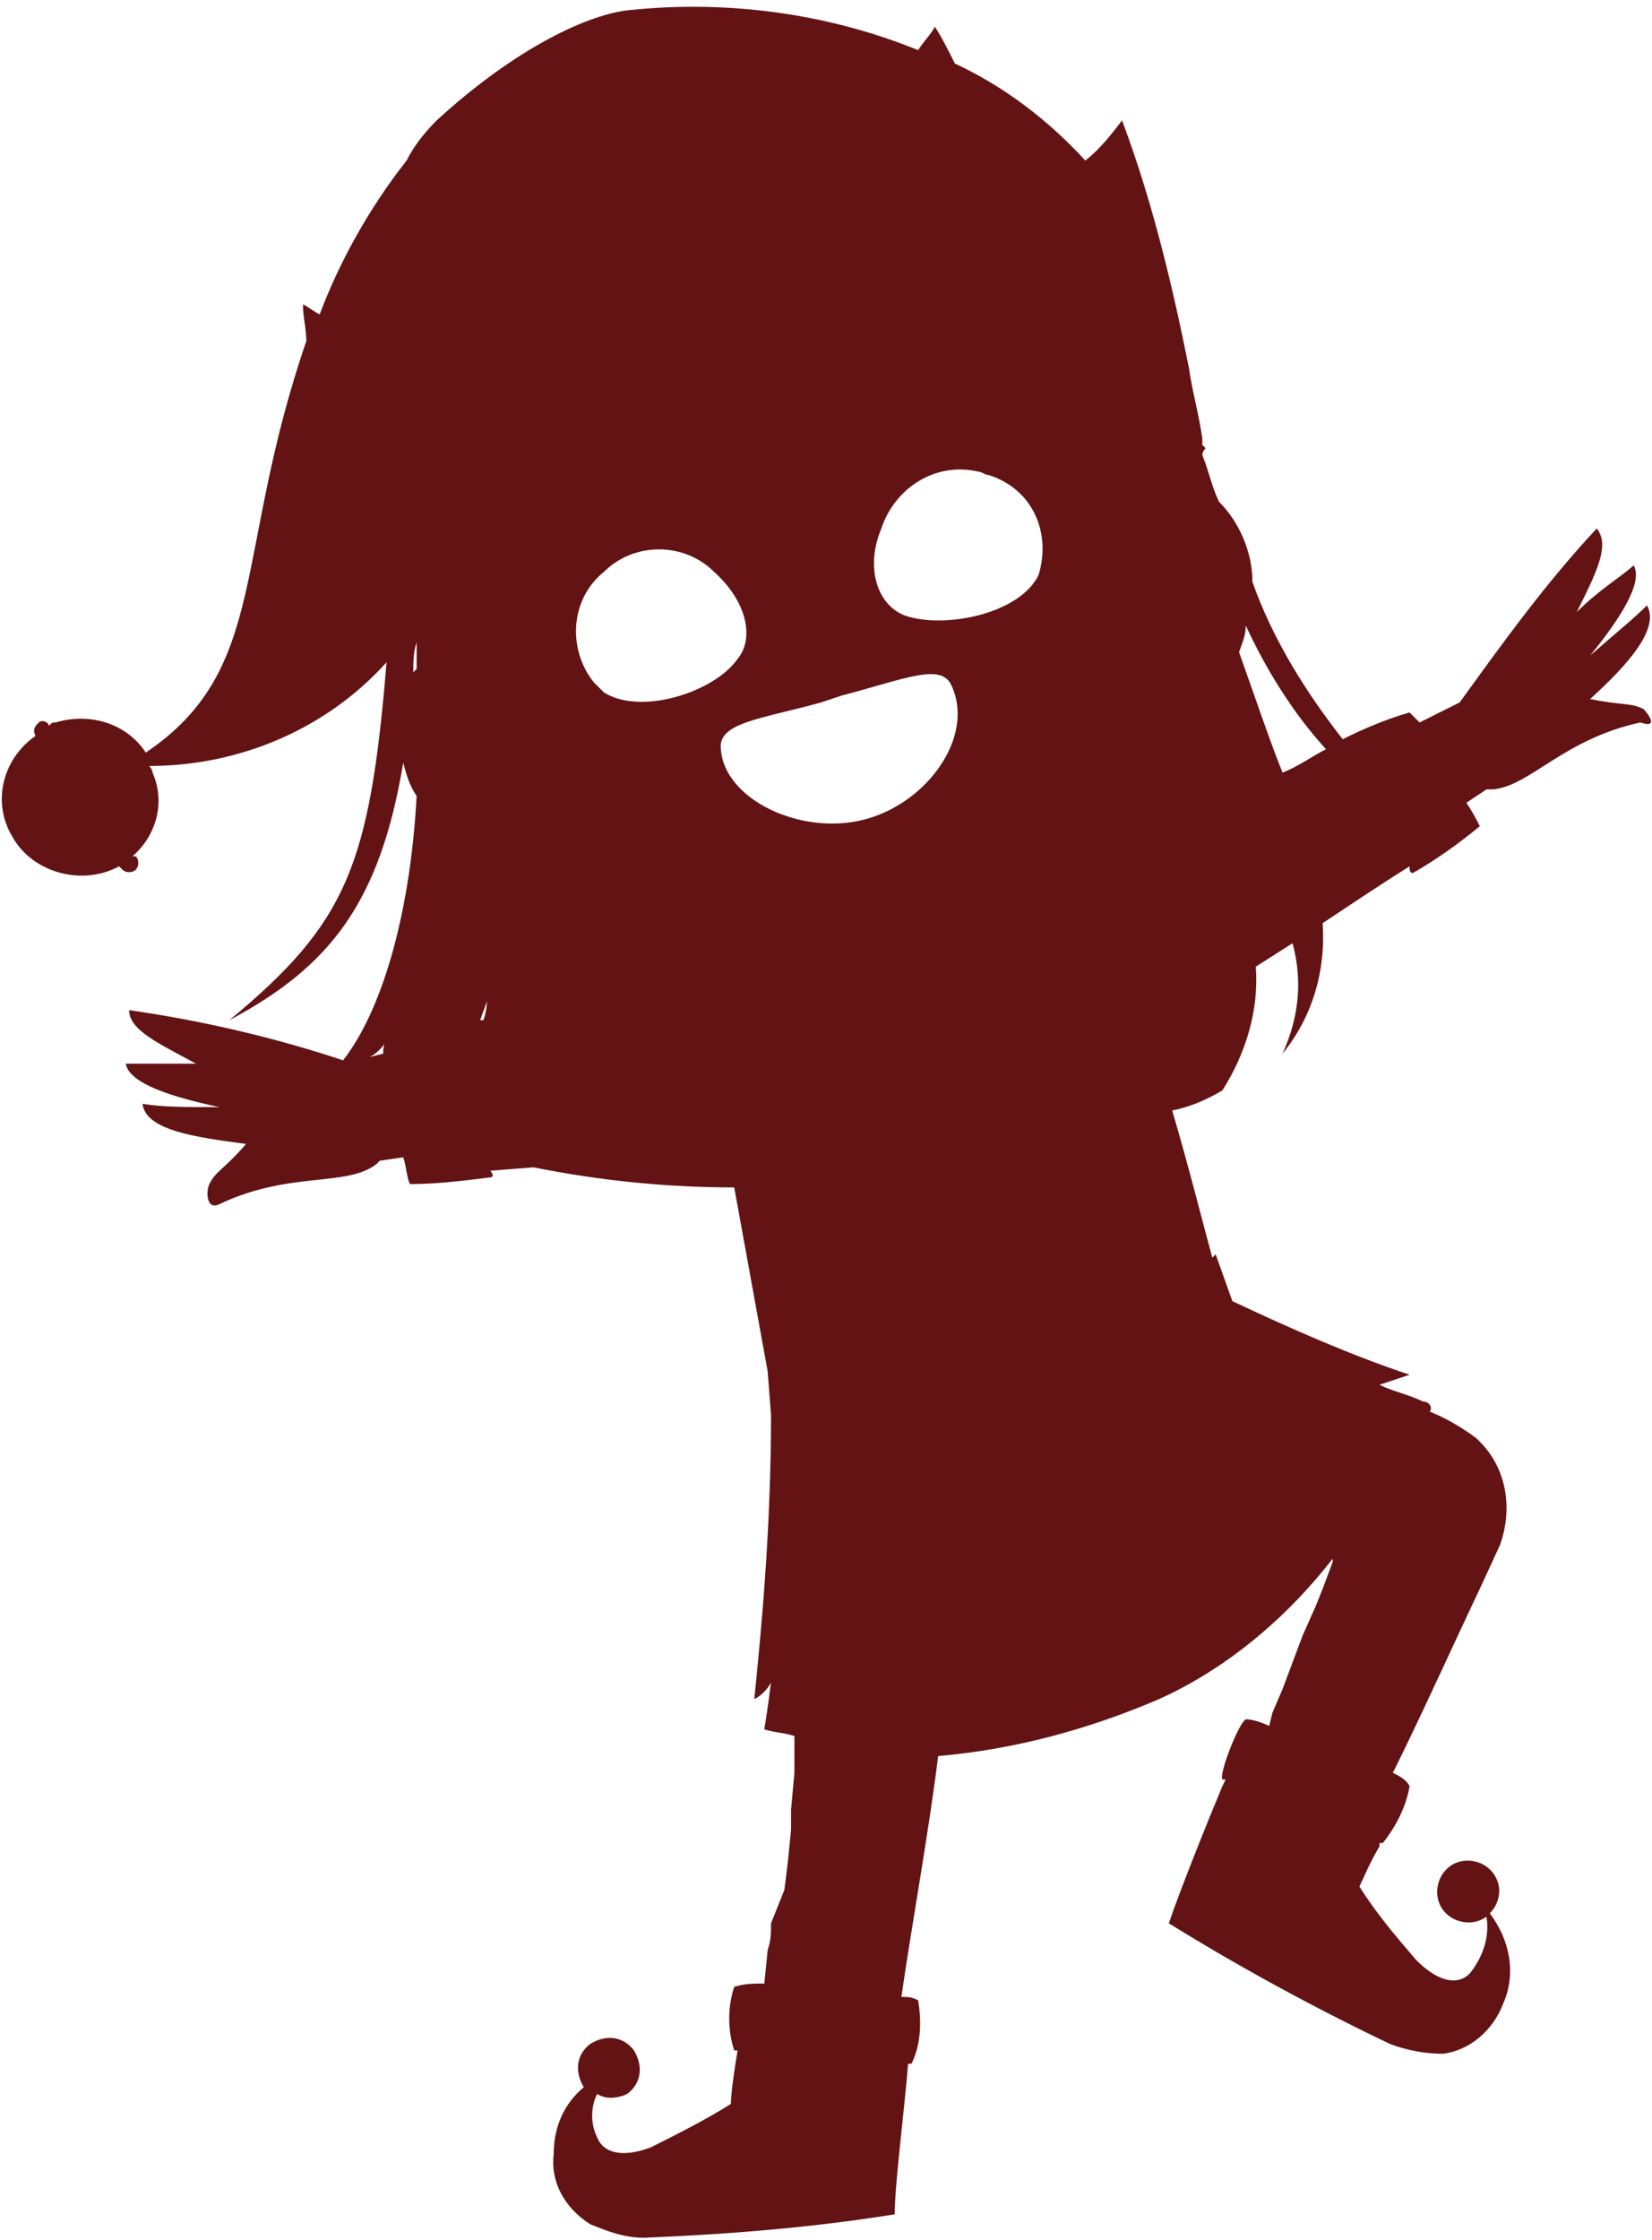 <svg width="208" height="282" viewBox="0 0 208 282" fill="none" xmlns="http://www.w3.org/2000/svg">
<path d="M206.942 89.26C205.258 88.418 204.416 88.839 200.207 87.996C204.837 83.786 209.046 79.154 207.362 76.207C205.679 77.891 203.574 79.575 200.207 82.523C203.995 77.891 206.942 73.26 205.679 71.154C204.416 72.418 201.469 74.102 198.523 77.049C201.048 71.996 202.732 68.628 201.048 66.523C194.734 73.26 189.262 80.839 183.79 88.418C182.106 89.26 180.422 90.102 178.739 90.944C178.318 90.523 177.897 90.102 177.476 89.681C174.529 90.523 171.583 91.786 169.057 93.049C164.427 87.154 160.217 80.418 157.692 73.26C157.692 69.47 156.008 65.681 153.482 63.154C152.64 61.47 152.219 59.365 151.378 57.26C151.378 57.26 151.378 56.839 151.799 56.417L151.378 55.996C151.378 55.575 151.378 55.154 151.378 55.154C150.957 52.207 150.115 49.26 149.694 46.312C147.589 35.786 145.064 25.26 141.275 15.154C140.012 16.839 138.329 18.944 136.645 20.207C132.014 15.154 126.542 10.944 120.228 7.997C119.386 6.312 118.544 4.628 117.703 3.365C117.282 4.207 116.44 5.049 115.598 6.312C104.232 1.681 91.604 -0.004 79.397 1.26C74.346 1.681 65.085 5.891 54.983 15.154C53.299 16.839 52.036 18.523 51.194 20.207C46.564 26.102 42.776 32.839 40.25 39.575C39.408 39.154 38.987 38.733 38.145 38.312C38.145 39.996 38.566 41.26 38.566 42.944C29.305 69.891 33.936 84.207 18.361 94.733C15.835 90.944 11.205 89.681 6.996 90.944C6.575 90.944 6.575 90.944 6.154 91.365C6.154 90.944 5.312 90.523 4.891 90.944C4.47 91.365 4.049 91.786 4.47 92.628C0.261 95.575 -1.002 101.049 1.523 105.26C4.049 109.891 10.363 111.575 14.993 109.049L15.414 109.47C15.835 109.891 16.677 109.891 17.098 109.47C17.519 109.049 17.519 108.207 17.098 107.786H16.677C19.624 105.26 20.887 101.049 19.203 97.26C19.203 96.839 18.782 96.418 18.782 96.418C30.147 96.418 41.092 91.786 48.669 83.365C46.564 109.049 43.617 116.207 28.884 128.418C41.513 121.681 47.827 113.681 50.773 95.996C51.194 97.681 51.615 98.944 52.457 100.207C51.615 115.786 47.827 127.575 43.196 133.47C34.357 130.523 25.096 128.418 16.256 127.154C16.256 129.681 20.045 131.365 24.675 133.891C20.887 133.891 17.519 133.891 15.835 133.891C16.256 136.418 21.729 138.102 27.622 139.365C23.412 139.365 20.466 139.365 17.94 138.944C18.361 142.312 24.675 143.154 30.989 143.997C28.043 147.365 27.201 147.365 26.359 149.049C25.938 149.891 25.938 152.418 27.622 151.575C36.461 147.365 43.617 149.47 47.406 146.523L47.827 146.102L50.773 145.681C51.194 146.944 51.194 148.207 51.615 149.049C54.983 149.049 58.35 148.628 61.718 148.207C62.139 148.207 62.139 147.786 61.718 147.365L67.19 146.944C75.609 148.628 84.027 149.47 92.446 149.47C94.13 158.733 95.814 167.997 96.656 172.628L97.076 178.102C97.076 192.839 95.814 205.47 94.972 213.891C95.814 213.47 96.656 212.628 97.076 211.786C96.656 215.154 96.235 217.681 96.235 217.681C97.498 218.102 98.76 218.102 100.023 218.523V219.786V221.47V221.891V223.154L99.602 227.786V230.312L99.181 234.523L98.76 237.891L97.076 242.102C97.076 243.365 97.076 244.207 96.656 245.47L96.235 249.681C94.972 249.681 93.709 249.681 92.446 250.102C91.604 252.628 91.604 255.575 92.446 258.102H92.867C92.446 260.628 92.025 263.575 92.025 264.839C88.658 266.944 85.29 268.628 81.923 270.312C78.555 271.575 76.03 271.154 75.188 269.049C74.346 267.365 74.346 265.26 75.188 263.575C76.451 264.418 78.134 263.996 78.976 263.575C80.66 262.312 81.081 260.207 79.818 258.102C78.555 256.418 76.451 255.996 74.346 257.26C72.662 258.523 72.241 260.628 73.504 262.733C70.978 264.839 69.716 267.786 69.716 271.154C69.295 274.523 70.978 277.891 74.346 279.996C76.451 280.839 78.555 281.681 81.081 281.681C91.604 281.26 102.128 280.418 112.651 278.733C112.651 274.944 113.914 265.26 114.335 259.786C114.335 259.786 114.335 259.786 114.756 259.786C116.019 257.26 116.019 254.312 115.598 251.786C114.756 251.365 114.335 251.365 113.493 251.365C114.756 242.523 116.861 231.154 118.123 221.049C127.805 220.207 137.066 217.681 145.905 213.891C154.324 210.102 161.901 203.786 167.794 196.207V196.628L166.531 199.997L165.69 202.102L164.006 205.891L161.48 212.628L160.217 215.575L159.796 217.26C158.955 216.839 157.692 216.418 156.85 216.418C156.008 216.839 153.482 223.154 153.903 223.997H154.324L153.903 224.839C151.799 229.891 148.431 238.312 147.168 242.102C156.008 247.575 165.269 252.628 174.95 257.26C177.055 258.102 179.581 258.523 181.685 258.523C185.053 258.102 187.999 255.575 189.262 252.207C190.946 248.418 190.104 244.207 187.578 240.839C188.841 239.575 189.262 237.47 187.999 235.786C186.736 234.102 184.211 233.681 182.527 234.944C180.843 236.207 180.422 238.733 181.685 240.418C182.948 242.102 185.474 242.523 187.157 241.26C187.578 243.786 186.736 246.312 185.053 248.418C183.369 250.102 180.843 249.26 178.318 246.733C175.792 243.786 173.266 240.839 171.162 237.47C171.583 236.628 172.425 234.523 173.687 232.418V231.996H174.108C175.792 229.891 177.055 227.365 177.476 224.839C177.055 223.997 176.213 223.575 175.371 223.154C178.739 216.418 182.527 207.997 186.316 199.997L188.841 194.523C190.525 189.891 189.683 184.839 186.316 181.47L185.895 181.049C184.211 179.786 182.106 178.523 180.001 177.681C180.422 177.26 180.001 176.418 179.16 176.418C177.476 175.575 175.371 175.154 173.687 174.312C174.95 173.891 176.213 173.47 177.476 173.049C169.899 170.523 162.322 167.154 155.166 163.786L153.061 157.891L152.64 158.312C151.378 153.681 149.694 146.944 147.589 139.786C149.694 139.365 151.799 138.523 153.903 137.26C156.85 132.628 158.534 127.154 158.113 121.681L162.743 118.733C164.006 123.365 163.585 127.996 161.48 132.628C165.269 127.996 166.952 122.102 166.531 116.207C170.32 113.681 174.108 111.154 177.476 109.049C177.476 109.47 177.476 109.891 177.897 109.891C180.843 108.207 183.79 106.102 186.316 103.997C185.895 103.154 185.474 102.312 184.632 101.049L187.157 99.365C187.578 99.365 187.578 99.365 187.999 99.365C192.63 98.944 196.839 93.049 206.521 90.944C209.046 91.786 207.362 89.681 206.942 89.26ZM48.248 132.628L46.564 133.049C47.406 132.628 48.248 131.786 48.669 130.944C48.248 131.365 48.248 132.207 48.248 132.628ZM52.036 84.628C52.036 83.365 52.036 82.102 52.457 80.839V81.26C52.457 82.102 52.457 83.365 52.457 84.207L52.036 84.628ZM60.876 128.418H60.455C60.876 127.154 61.297 126.312 61.297 125.891C61.297 126.312 61.297 127.154 60.876 128.418ZM76.03 87.154C75.609 86.733 75.188 86.312 74.767 85.891C71.399 81.681 71.82 75.365 76.03 71.996C79.818 68.207 86.132 68.207 89.921 71.996C94.13 75.786 94.972 80.418 92.867 82.944C89.921 87.154 80.66 90.102 76.03 87.154ZM108.863 103.154C100.865 105.26 91.183 100.628 90.763 94.312C90.341 90.944 95.814 90.523 103.391 88.418L105.916 87.575C113.914 85.47 118.544 83.365 119.807 86.312C122.754 92.628 116.861 101.049 108.863 103.154ZM130.752 72.418C128.226 77.47 118.544 79.154 113.914 77.47C110.547 76.207 108.863 71.575 110.968 66.523C112.651 61.47 117.703 58.102 123.175 59.365C123.596 59.365 124.017 59.786 124.438 59.786C129.91 61.47 132.435 66.944 130.752 72.418ZM161.48 97.26C159.796 93.049 158.113 87.996 156.008 82.102C156.429 80.839 156.85 79.996 156.85 78.733C159.375 84.207 162.743 89.681 166.952 94.312C165.269 95.154 163.585 96.418 161.48 97.26Z" fill="#631314"/>
</svg>
